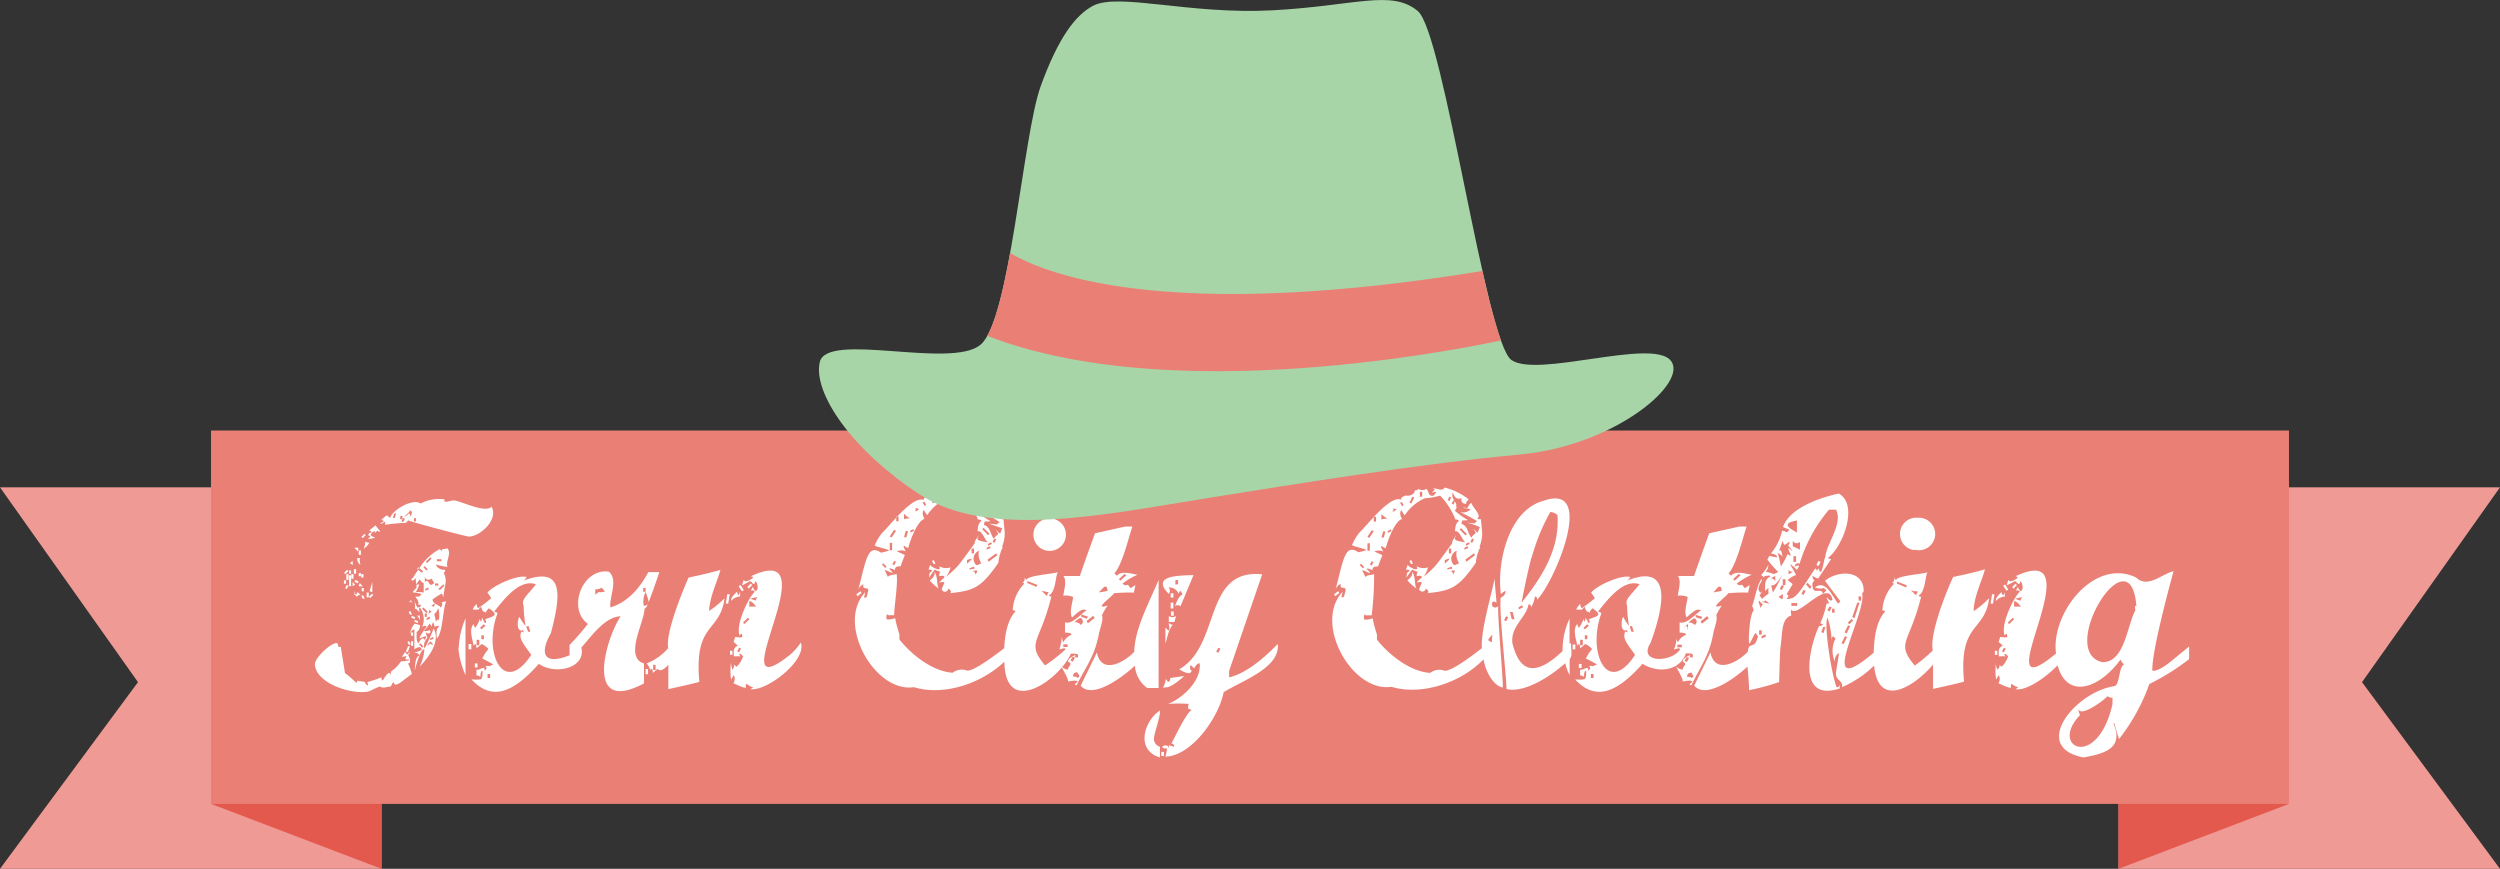 <svg xmlns="http://www.w3.org/2000/svg" width="308" height="107.04" viewBox="0 0 308 107.04"><rect x="0" y="0" width="308" height="107.04" fill="#333333" stroke="none"/><g id="Layer_2" data-name="Layer 2"><g id="logos"><polygon points="0 60.04 47 60.04 47 107.04 0 107.04 17 84.04 0 60.04" fill="#ef9a94"/><polygon points="26 99.04 47 107.04 47 92.04 26 99.04" fill="#e4594e"/><polygon points="308 60.04 261 60.04 261 107.04 308 107.04 291 84.04 308 60.04" fill="#ef9a94"/><polygon points="282 99.04 261 107.04 261 92.04 282 99.04" fill="#e4594e"/><rect x="26" y="53.04" width="256" height="46" fill="#ea7f75"/><path d="M43.25,70.27H43v.41h.26Zm7.39,9.29h.26V79h-.26Zm-6.77-9.44H43.6v.56h.27Zm.59-2.31H44.2v.56h.26Zm.32,2.92h-.27v.42h.27Zm-.62-3.25-.51,0,.45.46Zm-.88,3.82h.27v-.57h-.27Zm.14-2.21-.3.31.36.2Zm6.84,12.62c.5.08.16-.93,0-1a.62.62,0,0,0,.23-.45s-.1.18-.3.38l-.31-.3a2.57,2.57,0,0,1-.38.56c.28,0,.46,0,.53-.11.11.09-.09.3-.09.4s.59,0,.47.15a4.19,4.19,0,0,1-1,.13,4.6,4.6,0,0,1-1.21,1.24c-.06.21-.1.39-.13.54,0-1-.85.48-.92.61-.17-.18-.21-.32-.1-.43a16.56,16.56,0,0,1-1.81.61s.2.34,0,.43c-.24-.33-.36-.49-.35-.49a.09.09,0,0,0-.06,0,4.46,4.46,0,0,1-.8-.13.45.45,0,0,1-.11.28c-.62-.55-1.09-1-1.42-1.2-.27-1.71-.44-2.81-.53-3.28-.47.29-.19-.42-.5-.42-.69-.06-2.83,1.94-2.67,2.69.22,2.33,4.54,3.65,6.51,3.29.19,0,1.34-.66,1.53-.62.36.26.85,0,1.26,0,.11-.06.26-.53.4-.56.12.81,1-.1,2.24-1A6.48,6.48,0,0,0,50.26,81.71ZM42.64,71.5h-.27v.41h.27Zm8,6.83h.26v-.41h-.26Zm-7.39-7.45H43v1.33h.26Zm-.31-.15h-.27v.72h.27Zm2.12-4.81-.15-.15-.38.36.15.17Zm-2.32,6.64.2-.42-.22-.06-.2.38Zm.18-2.19-.15-.17-.38.38.15.17Zm7.83,5.36-.19-.45-.22.1.18.35ZM50.41,79l-.22.08.18.36h.22Zm.06-4.67a.27.27,0,0,1,.17-.23.79.79,0,0,1,.15.31,1.34,1.34,0,0,0-.13-.44C50.53,73.94,50.47,74.06,50.47,74.3Zm-4.86-.65.38-.38-.17-.15-.36.37Zm.63-7.5a.83.83,0,0,1-.6-.27c.15-.13.2-.53.62-.43-.09.09-.11.16-.07.2a4.13,4.13,0,0,1,.3-.31.42.42,0,0,0,.36.13c-.08-.18-.48-.59-.57-.77a8.64,8.64,0,0,0-.77.62s.37.16.21.33c-.15-.18-.37.14-.36.28a.41.41,0,0,1,.28.12l-.3.32C45.85,66.37,46.15,66.29,46.24,66.15Zm-1.31,7.59-.2-.45-.22.1.19.35ZM50,80.28l.24.08.26-.75h-.23Zm.67-4.2.4.2.08-.24-.4-.18ZM47.4,64.66A20.26,20.26,0,0,1,50,64.42l.3-.31c.33.19,7.14,2,7.49,2,1.46-.06,3.64-2.16,2.77-3.69-.77.87-3.81-.73-4.62-.76-.28-.05-1,.29-1.21.08,0-.1.13-.24-.08-.23a4.81,4.81,0,0,0-2.84.53c-.89-.71-3.57.83-3.73,1.78,0,0-.16-.11-.39-.32-.1,0-.33.19-.71.56a.5.5,0,0,1,.31.14c0,.05-.46.23-.44.35a.8.8,0,0,0,.51-.29Q47.55,64.51,47.4,64.66ZM51,63.84h.25v.4H51Zm-.79-1c.66,0,.7.46.21.87.14-.15.12-.31,0-.49-.27.28-.48.42-.61.42.3-.27.52-.48.68-.65A.26.26,0,0,0,50.16,62.81Zm-.33,1.07-.2.41-.22-.1.2-.4Zm-.57-.35h.27v.41h-.27Zm-.73-.3h.23l-.2.6-.21-.09Zm2.79,12.58a1.86,1.86,0,0,1,.36.58v-.63A.4.4,0,0,1,51.32,75.81Zm-.33.73.4.2.1-.21-.42-.2Zm-7.36-4.9.4.19.1-.22-.41-.2Zm1.15,1.18v-.41h-.27v.41Zm-.12-.58-.38-.45-.15.39ZM44.46,71v-.4H44.2V71Zm1.41,1.94V71.69l-.34,1.15ZM45,66.71a1.87,1.87,0,0,1-.21.9,1.79,1.79,0,0,0,.71-.77C45.33,66.92,45,66.71,45,66.71Zm-.56,6.58L44,72.92a.47.47,0,0,1-.15.38,1.63,1.63,0,0,1-.18-.53v.48l.33.29S44,73.29,44.4,73.29Zm.73.3h.26V73h-.26ZM44,68.74a1.07,1.07,0,0,0,.42.88,1.69,1.69,0,0,1-.07-.91A.35.35,0,0,1,44,68.74Zm-.56,3.5.31-.23-.31-.32Zm11.27-4.6c-.24,0-.32.1-.23.3l-.3-.3A6.89,6.89,0,0,0,51.66,70l.46.37-.15.2-.45-.37c-.45.65-.66,1-.6,1-.41,0-.22.72.28,0l.07.78a5.9,5.9,0,0,0,.45-.63c0,.13.36.5.48.48V73s-.92-.13-1,0a7.64,7.64,0,0,0,.45-.94c-.08-.09-.19-.07-.34,0l0,.38a2.09,2.09,0,0,0-.47.52c.12.08,1,.08,1.07.28l-.25.25a3.51,3.51,0,0,1-.49,0c.11.23.59.73.29,1a.64.64,0,0,1,.45.12.72.72,0,0,1-.5.23,7,7,0,0,1-.37-.91,2.78,2.78,0,0,1,.05,1.21s0-.14.15-.15l.47.45c0,.07-.16-.58,0-.62A2.46,2.46,0,0,1,52,77.29c.22-.22.41-.25.56-.08a6.37,6.37,0,0,0-.9,1.44c.38-.14.65-.24.82-.28.06.13,0,.29-.17.46-.28-.52-.7.23-.74.45-.34-.33-.22-1-.24-1.41.37-.24.36-.49.45-.85-.06,0-.65-.2-.71-.18a2.83,2.83,0,0,0-.58,1.3c.15-.4.34-.59.56-.57V80c.28-.23.87-.5.9.08-.4.17-.71.28-.92.35.41,0,.62.12.62.35-.45.17-.47.78-.57,1.84,0,.11.68-2.77,1.2-2.62a5.15,5.15,0,0,1-.6,2.16c1.1-1.16,2.64-3.1,1.74-4.73A18.19,18.19,0,0,1,52.3,79.9a1.24,1.24,0,0,1,.33-1.27c.07-.12-.24-.62-.15-.73.22.25.69.2.5-.28-.39.16-.64.18-.75.07a3.58,3.58,0,0,0,.68-.87,3.31,3.31,0,0,1,.32.4.62.62,0,0,1,.15-.55,1.52,1.52,0,0,1,.15.55s.56-.25.55,0c-.48.31-.25,1.2-.27,1.45.78-.68.74-3.91,1.18-4.55a1.05,1.05,0,0,0-.7.18c.39-.19.12.49,0,.55-.19-.35-1-.44-1-1a10.34,10.34,0,0,1,1.15-.73c.09.09.09.36.18.44.22-1.85.51-1.91.05-3a.41.41,0,0,0,.17-.39c-.29.14-1.1-.18-1.1-.64a4.32,4.32,0,0,0,1.4.3c-.29-.65.52-1.6,0-2.26ZM52,79.78l-.37-.38.15-.15.39.38ZM53,78.65l.35-.18.08.21-.43.19Zm0,.33c.23.23.35.38.35.45a.44.44,0,0,1-.35-.15l-.35.3A.91.91,0,0,1,53.08,79Zm0-10.31.17.15-.55.55-.15-.17Zm-.68,1.08.38.38-.17.15-.36-.38ZM52,75l.17-.16.53.55-.17.15Zm.39-2.22v-.22l.34-.18.1.22ZM52.33,76v-.41h.25V76Zm.23.39v-.24l.37-.18.08.22Zm.38-.88c-.12.12-.18.21-.18.28s.13-.61.12-.67a.52.52,0,0,0,.35.22A.47.47,0,0,0,52.94,75.55Zm1.14-.17a3,3,0,0,1,0,1c-.23,0-.35.1-.35.31l-.23-1C53.94,75.37,54,74.46,54.08,75.38Zm-.74-.86a.64.64,0,0,1,.25-.1.79.79,0,0,1-.2.41c-.12-.14-.22-.21-.31-.21A1,1,0,0,0,53.34,74.52Zm0-2.54c-.53.48-.5-.79-1-.22v-.68a.46.46,0,0,0,.8.23,3.45,3.45,0,0,1,.36.57S53.36,71.91,53.3,72Zm1.26.06.16.15-.55.55L54,72.57ZM54,71.88v.26h-.41v-.26Zm.38-2.73h-.56v-.26h.56Zm-2.85.73-.13.2.08.08.14-.2Zm4.94,10a10.68,10.68,0,0,0,.88,3.3v-7A10.24,10.24,0,0,0,56.51,79.9Zm1.6-.54h-.34V80h.34Zm.76,2.39h-.33v.5h.33Zm20.71,1.33h.3v-.64h-.3ZM79.4,75a.73.73,0,0,0,.37-.56c-.2.2-.36.24-.48.13a2.77,2.77,0,0,1,.26-1.64,9.7,9.7,0,0,1,.37,1.23c.45-1.17.89-2.4,1.31-3.67H79.87Q78,74,75.2,74.83c-.17-1.24,1-3.38-.18-4.4-3.26-.49-5.19,4.56-2.59,6.43a31.07,31.07,0,0,1-2.26,2.6v1.27C67,82,66.43,80.55,67.87,78c1.22-4.65,1.7-8.37-3.39-6.46a1.24,1.24,0,0,0,.4-.45c-1.09-.33-4.21,1.07-4.83,1.94a2.85,2.85,0,0,1,.46.68,18.47,18.47,0,0,1-1.61,1.23.75.75,0,0,1-.16-.55q-.48.47-.48.72h.66l.35-.37c.17.52.16.57.61.73,0-.13.12-.31.35-.53,1.5,1,.26,1-.48,1.38.17.12.18.46,0,.46-.16-.3-.29-.53-.4-.71.06.14-.07.44-.06.53a.46.46,0,0,1-.17-.38,3.2,3.2,0,0,1-.57,1.11.62.62,0,0,1-.18-.46c-.65.61-.13,2,0,2.75a.34.34,0,0,1,.2-.28.8.8,0,0,1,.13.55l.64-.55a2.32,2.32,0,0,1,.84.63,4.52,4.52,0,0,0-.76,1.16c.36.17.81.41,1.34.72-.13.12-.36.12-.48.26,0-.16-.78,0-.41,0,.13.14.07.33-.17.56.1-.84-.63,0-1-.18v.71a1.06,1.06,0,0,1,.49.19c0-.5.08-.75.26-.75,0,.53,0,.85-.16,1s-1,.06-1.2.07c2.63,2.82,5.29,1.45,8.3-1.93,2,1.43,5.83.53,5.23-2,1.23-1.35,2.84-3.76,4.84-3.86-2,3.08-4.4,12.17,2.88,8.27V81.74C76.83,81,79.44,76.52,79.4,75Zm-.16-2.57h.3v.47h-.3ZM59.05,79.5h-.33v-.68h.33Zm.57-.75H59.3v-.48h.32Zm-.3-1.21-.18-.2.46-.43.2.18Zm1.06,6h-.31v-.5h.31Zm4.75-10.49c-.55.67-.85,1-.62,1.57a17,17,0,0,0,.24,2.49A5,5,0,0,1,64,76c-.3.33-.39,2,.44,1.62a1.88,1.88,0,0,1,.14.49c0-.19-.11-.29-.34-.29-.4.83.25,1.5,1.21,2.86-3.39,5.19-6-.28-4.15-5.13a.77.77,0,0,0-.43-.2c.87-1,3-4.14,5.13-3.37C66,72.07,65.69,72.41,65.13,73.06Zm.21,4.78h-.28l-.23-.63.28-.09Zm8.83-4.9a.56.56,0,0,1-.41,0l-.42.35v-.68a1.13,1.13,0,0,0,.77-.2c.27.27.41.44.41.5Zm16.07,7.25h-.3v.49h.3Zm6.82.7C88.47,87.5,102.62,66.23,92.5,71a.41.41,0,0,1,.3.15c-.16.18-1,.74-1.18.28,0,.1-.2.59-.18.68a8.62,8.62,0,0,0,.94-.52c.3.09.49.75.7,0,.23.21.45,1.09,0,1.23a.85.85,0,0,1-.31-.51,2,2,0,0,0-.27.5c.13-.14.3-.11.5.08-.85.79-2.48,4.33-1.84,5.44,0-.11.06-.19.2-.26a.68.68,0,0,1,.08.4c-.18.13-.74,0-.87,0,0,.08-.19.55-.18.64a2.5,2.5,0,0,1,.5.45c-.64.28-.48.8-.48,1.31a4.92,4.92,0,0,1,.83,0c-.2-.21-.18-.32,0-.32l.31.3a3.18,3.18,0,0,1-.79,1.29l-.35-.26a.65.65,0,0,1-.17.61,2.79,2.79,0,0,1-.18-.88,8.31,8.31,0,0,0,0,2.09c.11-.09.24-.41.35-.51a1,1,0,0,1-.06,1c.12,0,1.23.6,1.54.54,0-.26,0-.43.1-.49a2,2,0,0,0,.8.44,1,1,0,0,1-.35.22c1.94.33,7-3.5,6.22-5.74A7.21,7.21,0,0,1,97.06,80.89Zm-6-.53-.23-.1.22-.45.25.09Zm.65-3.47-.16-.18.59-.6.19.17Zm.6-2.16v-.66c.25,0,.54.23.85.7C93.21,74.74,92.93,74.73,92.3,74.73Zm.8-.69c-.09-.12-.55-.17-.64-.29.07,0,.78-.19.85-.18A1,1,0,0,0,93.1,74Zm-3.69.33h.3l.18-1.16h-.3Zm1.76-1.46-.2.44s-.25-.37-.12-.49c-.57.51-.84.9-.79,1.18a1.58,1.58,0,0,1,1.11-.54Zm1.31-1-.41.42.16.19.43-.44Zm-5.13,3.37c.08-1.79,1-3.58,1.4-5.06-1.1.32-2.41.63-3.92.94-.82,1.81-2.9,7-2.51,8.69a6.82,6.82,0,0,1-2.67,1.9,1.87,1.87,0,0,1,.45.82s.06-.16.18-.17a.7.7,0,0,1,.14.52L81,82.4c.42.43.92-.06,1.34-.5v3c2.29-.5,3.56-.8,3.82-.9-.68-7.38,2.54-6,3.1-10.28A12.56,12.56,0,0,1,87.35,75.28Zm-6.59,7.27h-.3V81.9h.3Zm10.87-9.84-.41-.63-.23.16.41.62Zm28.82-10.94-.11,0,.07.11ZM115.05,69l-.23.1.2.38h.23Zm-.5,2.54a8.73,8.73,0,0,0,1.12,1c-.3-.37-.1-1.72-.6-2.08C115.36,70.88,114.73,71.35,114.55,71.53ZM106,72.84l-.5.38.15.23.5-.39Zm22.74-5.06a2,2,0,1,0,.48-3.91A2,2,0,0,0,128.73,67.78Zm6.69,10.12c.3-1.16.48-1.48.34-2.12a8.23,8.23,0,0,1,.69-1.18c-2,.66.83-1.29.76-1.51a19.67,19.67,0,0,1,2.47-.08c0-.08.2-.84.19-.92l-.59.37c-.06,0-.31-.43-.34-.43a.5.5,0,0,1-.65-.14,8.5,8.5,0,0,1,1.84-1.08c-.74-.12-2-.54-2.54.12l-.31-.28c1-1.17,1.65-4.07,2.22-5.78h-.88l-3.72.83c-.84,2.3-1.47,4.06-1.87,5.26H131c.49.56.06,1.81,0,2.43a2.31,2.31,0,0,1,1.21.16c-.05.63-.51,1.9-.13,2.51.84-.73,1.25-1.15,1.79-.86-.43.19-1.83,1.84-2.66,1.46v1.28c.53,0,.8.09.8.26a1.92,1.92,0,0,0-1,.92c-.13-.12-.19-.67-.19-.67a7.13,7.13,0,0,1-.29,1.53c.16.09.53-.27.76,0a19.66,19.66,0,0,1-2.54,2c-2.38-2.86-.64-2.69.78-8.48a.53.53,0,0,1-.33-.14c.88-.38.83-2.45,1.13-2.88-.45.23-3.88.4-3.88,1a1.23,1.23,0,0,1-.2-.35c0,.41-.11.61-.34.61a.31.31,0,0,1,.27.18,5,5,0,0,0-1.41,3.26.54.54,0,0,1,.35.13c-.83.87-1.3,2.39-1.4,4.55-1.1.83-3.52,2.71-4.54,2.77a1.85,1.85,0,0,0-1.81.25c-2.62-.16-5.28-2.45-6.56-4.1v-.63a15.79,15.79,0,0,1-.53-2,2.33,2.33,0,0,1-1,.17c-.16-.21-.06-.87.15-.52a6.12,6.12,0,0,1,.73,0c0-1.07.5-4,.3-5.1-.16.12-.92.09-1.07.38-.17-.38-.31-.67-.41-.84.27,0,.75.33,1,.35a2.82,2.82,0,0,0-.46-.54.76.76,0,0,1,.7.22c.09-.4.17-.51.73-.5.23-.63.4-1.09.53-1.39-.43-.21-.76-.36-1-.45a1.37,1.37,0,0,1,1.13,0c-.26-.39-.34-.62-.24-.7a4,4,0,0,0,.52.31c.25-1,1.1-3.32,2-3.62-.25-.46-.28-.83-.08-1.09l.41.65a5.94,5.94,0,0,1,2.46-2.11,8.65,8.65,0,0,0,1.91-.33A8.58,8.58,0,0,1,120.48,64c.28,0,.42.07.42.2-.43.32-.41.79-.47,1.25.54-.17.94,1.17,1.28,1.36-.34-.06-1.11-.14-1.25-.35s.16-.42.1-.51c-.07.19-.53.68-.48,1-2,2.7-1.9,2.75-3.52,4.12a3.59,3.59,0,0,0,.55-1.17,1.74,1.74,0,0,1-1.41-.14c.44.88-1.11,0-1.1-.19,0,.09-.21.53-.19.62a.68.68,0,0,1,.46.11q-.3.3-.33.24l-.1.64c.29-.43.52-.75.71-1a3.81,3.81,0,0,0,.7.25.85.85,0,0,0-.13.55c.16,0,.66-.18.63.18a4.92,4.92,0,0,0-.65.62s.59-.17.65,0l-.33.8a.41.41,0,0,0,.81-.07c.32.21.4.4.25.57,2.81-.32,3.74-.58,5.92-3.74a5.36,5.36,0,0,1,.55-1.94l-.1,0c.57-1.63.24-2,.19-3.43a.7.7,0,0,1-.47-.1c.65-.35-.67-1.46-.66-1.84-.21-.12-.58.61-.58.61a2.36,2.36,0,0,0,.43.09,1.34,1.34,0,0,1-1.31.36,22.21,22.21,0,0,1,2.12,1.25c-.14,0-.32.36-.45.26l-.86-.08s1.54.55,1.63.56a3.71,3.71,0,0,0-.25.65c-.19,0-.41-.41-.55-.45a4,4,0,0,1,.31.52,2,2,0,0,0-.58.58c-.5-.79-.4-1.41-1.21-1.73l.1-.4c.19,0,.56,0,.72-.05a8.55,8.55,0,0,1-1.63-1.16c.24-.25.28-.49.11-.7l.1,0a1.15,1.15,0,0,0-.2-.41l-.16.36-.23-.1.2-.42.12,0a1,1,0,0,1-.19-1c.17.57.54,1,1.08.71-.1.51.15.74.61.72-.15-.15.18-.42.27-.55a7.86,7.86,0,0,0-2.92-1.53c-.44.53-.77.07-1.55.09a.43.43,0,0,1,.32.16c-.25.25-.37.37-.37.38s.48-.2.53-.06l-.28.41c-.73.19-.61-.61-.91-.81a1,1,0,0,1-1,0c-.06.12-.2.18-.43.18-.06.51-.62.72-1.16.63-.49.22-.48.22-.54.5-1.38-.56-4.23,3.24-5.13,4.07a6,6,0,0,0-.91,1.54c.32.21,1.46.38,1.78.62a9.6,9.6,0,0,1-1,.26c-1.67-1.13-1.83.92-2.82,4.62a1.15,1.15,0,0,1,.66-.73c-.18.81.55.23.6.76-.23.84-.13.92-.53.88l.15-.66c-3.64,3.86,1.16,12.44,6,11.7,3.65,1.11,8.29-.42,11.14-3.14.1,7,6.83,2.16,8.2-1,.32,0,.82,0,.87.15V81c-.42,0-.5-.12-.23-.36-.66.31-1,.59-1,.86.69.35,0,.51,0,1a1.2,1.2,0,0,1-.8-.4c0,.16.88,1.52.8,1.86.12,0,1-.23,1.2,0-.28.29-.53.43-.14.45C134.05,81.68,134.92,80.69,135.42,77.9Zm3.12-7.2.21.18-.73.66-.18-.19Zm-2.74,1.84c.34-.46.62-.34.63.27-.11,0-.89.18-1,.16S135.57,72.82,135.8,72.54Zm-7.05.34a3.24,3.24,0,0,0,.44.08,1.09,1.09,0,0,0-.21.48l-.65-.63A2.41,2.41,0,0,1,128.75,72.88Zm-9.07-5.3H120v.59h-.29ZM119.14,69a2.32,2.32,0,0,1,.59-.17c0,.07-.19.27-.59.62Zm.31,1.16V70l.55-.18.08.23Zm.68.58a.33.33,0,0,0-.38-.38,3.46,3.46,0,0,1,.6-.08C120.44,70.39,120.37,70.55,120.13,70.78Zm.14-1.14a1.06,1.06,0,0,1,.34-1.75,2,2,0,0,0,.29,1.53A1.79,1.79,0,0,1,120.27,69.64Zm1.29-2.11.38-.2.1.23-.48.2Zm.25,1.71-.15-.24,1.06-.79.15.23Zm.68-2.84.25.08-.22.43-.23-.1Zm-.38.45.1.21-.48.22V67Zm-.93-1.78.73.73-.18.17-.72-.73Zm-1.45-3.87.24.09-.22.43-.21-.1Zm-3.61-.61h.28v.6h-.28Zm-.93.6.23.1-.37.74-.23-.08Zm-1.28.66.21.46h-.25l-.2-.38Zm-1.13.78.46.1c-.27.29-.45.36-.51.23A.18.18,0,0,0,112.78,62.63Zm-1.11,3.59h-.29l.2-.75h.29Zm.48-.8.38-.2.08.23-.46.2Zm-.78-2.09a3.53,3.53,0,0,0,.74.58c-.48,0-.73.05-.74.15Zm-1.2,6.34-.23-.1.22-.42.23.09Zm.25-6h.28v.59h-.28Zm-.26,1.64.23.13-.55.83-.22-.15Zm-.54,1.61h.29v.91h-.29Zm-.79,2.52.4.42-.17.15-.4-.4Zm17.74,2.18,1.23.48-.1.25-1.13-.48Zm4.94,8.13H131v-.33h.54Zm1.71-4,.8.25-.11.27-.69-.24Zm-1.34,5.68.27-.48.29.08-.26.52Zm.78,2-.46-.05q0-.51.54-.51c0,.11.26.37.24.48A.33.33,0,0,1,132.66,83.51Zm.43-6.49a1.12,1.12,0,0,0-.71-.25q.54-.51.75-.51A.46.46,0,0,1,133.09,77Zm.95-.11-.18-.27.81-.65.2.25Zm10.19-1.83h.33v-.71h-.33Zm7.2,8.37v-.68l4.07-11.89c-7.3-.76-5.05,8.79-10.23,11.7.32.17,1.4.88,1.55.15-.23,0-.28-.53-.1-.66l.4.4c.22-.43.45-.64.68-.63.24,2.29-2.33,4.41-3.89,5a17.77,17.77,0,0,1,2.53,0c-.09.67-.22.5.38.77-.66.2-2.38,4-2.51,4.1.19,0,.48.26.28.43-.06-.11-.58-.12-.58-.28a1.68,1.68,0,0,1,0,.48c-.07-.87-1.63,0-.23,0a9.06,9.06,0,0,1-.19,1c3.24-.1,6.58-4.87,7.16-7.94,2.24-1.41,7-3,6.67-5.94Q154,82.85,151.43,83.45Zm-1.32-2.91-.27-.11.25-.5.26.1Zm-6.53-3.1c0,3.9-.06.78.9-.35a1,1,0,0,1-.52-.22s.24.84,0,.95Zm-.51,15.82h.33v-.51h-.33Zm1.49-20.05h-.33v.53h.33ZM142.17,91c0-.67.81-2.66.73-3.47-2,1.34-3,4.91,0,5.78V92A1,1,0,0,1,142.17,91ZM144,73.17c.19-.32.16-.44,0-.81a1.33,1.33,0,0,1,1.23.81.58.58,0,0,1,.18-.38,2.1,2.1,0,0,1,.29.46c-.52.17-.74.94-.95,1.45a.48.48,0,0,1,.68,0c.78-1.85,1.31-3.13,1.61-3.85C145.39,70.92,141.68,70.84,144,73.17Zm.81-1.71h.33V72h-.33ZM144,76.63h.7c0-.1.18-.64.17-.74a.71.71,0,0,1-.87,0Zm.27-.77h.33v-.53h-.33Zm-1.53,8.9V71.45c-1.14,2.74-2.95,6-3,8.86-1.43,1.47-4.1,2.74-4.6.07l-2,4.1c1.45,1.7,5.11-1,6.68-2.47a3.67,3.67,0,0,0,1.52,2.75Zm.86-.09c.55.15,2.09-1.17,2.28-1.37-.28,0-1.5.22-1.71.23q0,.48-.27.48a2.71,2.71,0,0,1-.25-.38,4.31,4.31,0,0,1-.36,1.11A.8.8,0,0,0,143.56,84.67Zm29.81-13.14a8.11,8.11,0,0,0,1.12,1c-.3-.37-.1-1.72-.6-2.08C174.18,70.88,173.55,71.35,173.37,71.53Zm-8.56,1.31-.5.38.15.23.5-.39ZM173.87,69l-.23.1.2.38h.23Zm5.4-7.22-.11,0,.07.11Zm5.31,12.9c-.36.31-.89.19-.73-.47.15-.14.32-.12.51.07,0-.54-.23-2.45-.21-3-.56,2.53-1.75,6.66-1.58,8.57-1.09.85-3.53,2.73-4.56,2.8a1.85,1.85,0,0,0-1.81.25c-2.62-.16-5.28-2.45-6.56-4.1v-.63a15.79,15.79,0,0,1-.53-2,2.33,2.33,0,0,1-1,.17c-.16-.21-.06-.87.15-.52a6.12,6.12,0,0,1,.73,0,41,41,0,0,0,.3-5.1c-.16.12-.92.09-1.07.38-.17-.38-.31-.67-.41-.84.27,0,.75.33,1,.35a2.82,2.82,0,0,0-.46-.54.73.73,0,0,1,.69.22c.1-.4.18-.51.73-.5.24-.63.41-1.09.54-1.39-.44-.21-.76-.36-1-.45a1.37,1.37,0,0,1,1.13,0c-.26-.39-.34-.62-.24-.7a3.43,3.43,0,0,0,.52.31c.25-1,1.1-3.32,2-3.62-.25-.46-.28-.83-.08-1.09l.41.65a5.94,5.94,0,0,1,2.46-2.11,8.75,8.75,0,0,0,1.91-.33A8.58,8.58,0,0,1,179.3,64c.28,0,.42.07.42.2-.43.32-.41.79-.47,1.25.54-.17.94,1.17,1.28,1.36-.34-.06-1.11-.14-1.25-.35s.16-.42.1-.51c-.07.19-.53.68-.48,1-2,2.7-1.9,2.75-3.52,4.12a3.59,3.59,0,0,0,.55-1.17,1.74,1.74,0,0,1-1.41-.14c.44.88-1.12,0-1.1-.19,0,.09-.21.53-.2.62a.69.69,0,0,1,.47.11q-.3.3-.33.24l-.1.64c.29-.43.52-.75.71-1a3.57,3.57,0,0,0,.7.25.85.85,0,0,0-.13.55c.16,0,.66-.18.63.18a4.26,4.26,0,0,0-.65.62s.59-.17.65,0l-.34.8a.42.42,0,0,0,.82-.07c.32.21.4.4.25.57,2.81-.32,3.74-.58,5.92-3.74a5.36,5.36,0,0,1,.55-1.94l-.1,0c.57-1.63.24-2,.19-3.43a.7.7,0,0,1-.47-.1c.65-.35-.67-1.46-.66-1.84-.21-.12-.32.15-.58.61a.93.93,0,0,0-.55-.1,8,8,0,0,0,1,.19,1.34,1.34,0,0,1-1.31.36A22.21,22.21,0,0,1,182,64.21c-.14,0-.32.36-.45.26l-.86-.08a7.17,7.17,0,0,1,1.63.56,3.71,3.71,0,0,0-.25.65c-.19,0-.41-.41-.55-.45a4,4,0,0,1,.31.52,2,2,0,0,0-.58.58c-.51-.79-.41-1.41-1.21-1.73l.1-.4c.19,0,.56,0,.71-.05a8.83,8.83,0,0,1-1.62-1.16c.24-.25.28-.49.11-.7l.1,0a1.15,1.15,0,0,0-.2-.41l-.16.36-.23-.1.2-.42.12,0a1,1,0,0,1-.19-1c.16.57.54,1,1.08.71-.1.51.15.74.61.72-.15-.15.18-.42.27-.55A7.86,7.86,0,0,0,178,60.07c-.44.53-.78.07-1.55.09a.43.43,0,0,1,.32.16c-.25.25-.37.37-.37.38s.48-.2.53-.06l-.28.41c-.73.19-.61-.61-.91-.81a1,1,0,0,1-1,0c-.06.12-.2.18-.43.18-.06.51-.62.72-1.16.63-.49.22-.49.22-.54.5-1.38-.56-4.23,3.24-5.13,4.07a6,6,0,0,0-.91,1.54c.32.21,1.45.38,1.78.62a10.23,10.23,0,0,1-1,.26c-1.67-1.13-1.83.92-2.82,4.62a1.15,1.15,0,0,1,.66-.73c-.18.81.55.23.6.76-.23.84-.13.92-.53.88l.15-.66c-3.64,3.86,1.16,12.44,6,11.7,3.71,1.13,8.59-.49,11.36-3.38.24,1.46,1.18,3.24,2.38,3.48C185.18,83.42,184.49,76.14,184.58,74.67Zm-6.08-7.09h.29v.59h-.29ZM178,69a2.22,2.22,0,0,1,.59-.17c0,.07-.2.27-.59.62Zm.31,1.16V70l.55-.18.08.23Zm.68.58a.33.33,0,0,0-.38-.38,3.46,3.46,0,0,1,.6-.08C179.26,70.39,179.18,70.55,179,70.78Zm.13-1.14a1.06,1.06,0,0,1,.35-1.75,2,2,0,0,0,.29,1.53A1.76,1.76,0,0,1,179.08,69.64Zm1.3-2.11.38-.2.1.23-.48.2Zm.25,1.71-.15-.24,1.06-.79.15.23Zm.68-2.84.25.08-.22.43-.23-.1Zm-.38.45.1.21-.48.22V67ZM180,65.07l.73.73-.18.17-.72-.73Zm-1.45-3.87.24.09-.22.43-.22-.1Zm-3.62-.61h.29v.6h-.29Zm-.93.6.24.1-.37.74-.23-.08Zm-1.27.66.21.46h-.25l-.2-.38Zm-1.13.78.46.1c-.27.29-.45.36-.51.23A.18.18,0,0,0,171.6,62.63Zm-1.11,3.59h-.29l.2-.75h.28Zm.48-.8.38-.2.08.23-.46.2Zm-.78-2.09a3.29,3.29,0,0,0,.74.58c-.48,0-.73.05-.74.15ZM169,69.67l-.23-.1.21-.42.24.09Zm.25-6h.28v.59h-.28ZM169,65.32l.24.13-.55.83-.22-.15Zm-.53,1.61h.29v.91h-.29Zm-.79,2.52.39.42-.16.15-.4-.4Zm16.16,9.67a1.22,1.22,0,0,1-.51-.27s.39-.64.55-.6A3.64,3.64,0,0,0,183.81,79.12Zm9.53.21V76.21a9.1,9.1,0,0,0-.86,4c-2.94,2.79-5.18,3.14-6.19-1-.21-2.08,1.7-3.1,2-4.76.21,0,.31.13.31.38a3.64,3.64,0,0,0,.47-1.34c.19,0,.28.13.28.4,2.23-2.35,7.25-14.4.87-12.22-4.57,1.17-5.86,8-5.33,11.57,0-.14.52-.42.53-.47.1.45-.24.69-.57.88-.19,2.12.67,9.08.72,11.24,2.19.52,5.33-1.5,7.24-3.18a6.36,6.36,0,0,0,.54,1.49v-2c.35-.45.21-.73.15-2A1.49,1.49,0,0,1,193.34,79.33Zm-4.66-10.66A24.32,24.32,0,0,1,191,63.08a1.39,1.39,0,0,1,.88.38c.24,3.6-1.23,6.84-4.43,10.79Q188.19,70.46,188.68,68.67Zm-1.61,6.13.43-.23.1.26-.53.25Zm-1.53,1.73-.27-.12.25-.48.27.1Zm.46-1.12h.34l.21.88h-.33Zm8.05,4h-.33V80h.33Zm.77,2.39h-.34v.5h.34ZM211.1,77.9c.3-1.16.48-1.48.35-2.12a7.47,7.47,0,0,1,.68-1.18c-1.95.66.83-1.29.76-1.51a19.83,19.83,0,0,1,2.48-.08c0-.08.19-.84.18-.92l-.58.37c-.07,0-.32-.43-.35-.43a.5.5,0,0,1-.65-.14,8.74,8.74,0,0,1,1.84-1.08c-.73-.12-2-.54-2.54.12l-.31-.28c1-1.17,1.66-4.07,2.22-5.78h-.88l-3.72.83c-.84,2.3-1.46,4.06-1.87,5.26h-2c.48.56.05,1.81,0,2.43a2.29,2.29,0,0,1,1.21.16c-.05.63-.5,1.9-.13,2.51.84-.73,1.25-1.15,1.79-.86-.43.19-1.83,1.84-2.65,1.46v1.28c.53,0,.79.09.79.26a1.92,1.92,0,0,0-1,.92.94.94,0,0,1-.18-.67,3.54,3.54,0,0,1-.3,1.53c.16.09.54-.28.77,0-1.06,1.68-5.27,1.75-3.67-.76,1.6-4.31,2.82-10-2.89-7.68a1.36,1.36,0,0,0,.4-.45c-1.1-.33-4.21,1.07-4.83,1.94a3.21,3.21,0,0,1,.46.68,20.16,20.16,0,0,1-1.61,1.23.75.75,0,0,1-.17-.55q-.48.47-.48.72h.67l.34-.37c.18.52.17.57.62.73,0-.13.12-.31.35-.53,1.49,1,.26,1-.48,1.38.16.12.18.46,0,.46-.16-.3-.29-.53-.4-.71.05.14-.08.44-.07.53a.45.45,0,0,1-.16-.38,3.2,3.2,0,0,1-.57,1.11.62.62,0,0,1-.18-.46c-.65.61-.13,2,0,2.75a.32.32,0,0,1,.2-.28.8.8,0,0,1,.13.55l.63-.55a2.28,2.28,0,0,1,.85.63,4.6,4.6,0,0,0-.77,1.16q.56.25,1.35.72c-.13.12-.36.12-.48.26-.05-.16-.79,0-.42,0,.14.14.08.33-.16.56.1-.84-.63,0-1-.18v.71a1,1,0,0,1,.48.19q0-.75.27-.75c0,.53,0,.85-.17,1s-1,.06-1.19.07c2.62,2.82,5.29,1.45,8.3-1.93,2,1.24,4.59.84,5.35-1.29.33,0,.77,0,.84.15V81q-.63,0-.24-.36c-.66.31-1,.59-1,.86.69.35,0,.51,0,1a1.16,1.16,0,0,1-.79-.4c0,.16.87,1.52.79,1.86.13,0,1-.23,1.2,0-.28.29-.52.43-.13.45C209.73,81.68,210.61,80.69,211.1,77.9Zm3.12-7.2.22.18-.73.66-.19-.19Zm-2.74,1.84c.35-.46.63-.34.63.27-.11,0-.88.18-1,.16ZM195,79.5h-.33v-.68H195Zm.56-.75h-.31v-.48h.31Zm-.3-1.21-.18-.2.47-.43.2.18Zm1.07,6H196v-.5h.32Zm4.75-10.49c-.56.67-.85,1-.62,1.57a16.27,16.27,0,0,0,.23,2.49A5,5,0,0,1,200,76c-.31.33-.39,2,.44,1.62a3.26,3.26,0,0,1,.14.49c0-.19-.12-.29-.35-.29-.4.83.26,1.5,1.21,2.86-3.38,5.19-5.94-.28-4.15-5.13a.75.75,0,0,0-.43-.2c.87-1,3-4.14,5.13-3.37C201.94,72.07,201.64,72.41,201.08,73.06Zm.21,4.78H201l-.23-.63.28-.09Zm5.91,1.92h-.55v-.33h.55Zm1.71-4,.8.25-.12.27-.68-.24Zm-1,1.74,0,0c0-.39-.14-.46-.41-.2,0-.11.48-.35.45-.47C208,77.33,207.94,77.54,207.94,77.55Zm-.38,3.94.27-.48.3.08-.27.52Zm.78,2-.46-.05c0-.34.18-.51.55-.51,0,.11.25.37.23.48A.32.32,0,0,1,208.34,83.51Zm.44-6.49a1.12,1.12,0,0,0-.72-.25q.56-.51.75-.51A.47.47,0,0,1,208.78,77Zm.94-.11-.18-.27.81-.65.2.25Zm14.61-7.61-.29-.1-.23.5.27.12Zm11.53-1.52a2,2,0,1,0,.48-3.91A2,2,0,0,0,235.86,67.78Zm11.6,4.93-.41-.63-.23.16.41.62Zm-4.28,2.57c.08-1.79,1-3.58,1.4-5.06-1.1.32-2.41.63-3.92.94-.93,2-2.94,7.09-2.51,9.06A19.07,19.07,0,0,1,235.9,82c-2.39-2.86-.64-2.69.78-8.48a.55.55,0,0,1-.34-.14c.88-.38.83-2.45,1.13-2.88-.45.23-3.87.4-3.88,1a1.58,1.58,0,0,1-.2-.35c0,.41-.11.61-.33.61a.29.29,0,0,1,.26.18,5.08,5.08,0,0,0-1.41,3.26.54.54,0,0,1,.35.13c-.89.94-1.36,2.64-1.42,5.08-7.49,6.36-.8-4.88-1.43-7.29l.2-.28c0-2.73-3.28-2.56-4.77-1.28l1.89,2.52-.28.29c-.75-1-1.54-3-2.85-2a1.69,1.69,0,0,0,1.11.08l.31.28-.48.48c.1-.72-.84-.21-1.08-.53-.06,0-.41-.93.09-1.11-.12-.18-.35-.48-.19-.65,0,.16.58.31.62.38l1.61-2.42a.64.64,0,0,1-.38-.15c1.78-1.3,3.83-6.51,1.34-7.92-2.15.43-6.08,1.75-6.87,4.1.1.13.66.25.76.38l-.28.3a1.61,1.61,0,0,0-.61-.2,6.56,6.56,0,0,1-1.38,2.81c.28,0,.8.17.78.46a7.1,7.1,0,0,1-1-.18.9.9,0,0,1-.22.45,17.58,17.58,0,0,0,1.33,1.53c-.1.14-.38.13-.48.28a6.06,6.06,0,0,0-1.05-.3,1.12,1.12,0,0,0,.32-.85,4.39,4.39,0,0,1-.88,1.25l.48.38c-.38-.33.34-.26.58-.32,0,0,0,0,.08.12-.84.45-.6,1.08-.66,1.81l.38-.38c.13.11-.06.55.1.66a7,7,0,0,0-.85.68,2.91,2.91,0,0,1-.31-.48.79.79,0,0,0,.3-.56.34.34,0,0,1-.2.28c-.57-.65.12-1.1.23-1.71-.58.3-1,3-1.26,3.37.06,0,.14.17.21.51-.48.57-.67,3.3-.55,4.12.25-.2.54-1.14.8-1.33.08,0,.14.36.3.35-.31,1.13-.43,1-1.08,1.28a2.2,2.2,0,0,0-.2.69c-1.43,1.46-4.09,2.72-4.59.06l-2,4.1c1.42,1.68,5-.87,6.56-2.35.07.74.22,2.45.2,2.91a27.91,27.91,0,0,0,3.69-1c.06-1.4.07-2.8.16-4.2h0c.29-1.5,0-3.59,1.35-4,0-.08-.13-.62,0-.71.74,1.1,4.57-3.92,5.07-1.24-.29.35-.57-.26-.72-.27,0,.18.35.6.25.75h-.26a10.91,10.91,0,0,1-.78,2.44.57.57,0,0,1,.36.16,1.19,1.19,0,0,1-.51.19c-1.25,2.69-2.72,9.39,2.55,7.67v-.62q0,.48-.36.48c-.49-.92-1.64-7.44-1.15-8.6a9.82,9.82,0,0,1,.52,2.78.69.69,0,0,1,.18-.49l.3.3a3.29,3.29,0,0,0-.08,2.86,1.1,1.1,0,0,1,.49-1.08c0,.48-.37,2.15-.36,2.59,0,.79.9.81.75,1.61A12.82,12.82,0,0,0,230.89,82c.52,5.49,5.1,2.47,7.26-.13v3c2.29-.5,3.56-.8,3.82-.9-.68-7.38,2.54-6,3.1-10.28A12.56,12.56,0,0,1,243.18,75.28Zm-7.29-2.4a2.78,2.78,0,0,0,.44.08,1,1,0,0,0-.22.48l-.65-.63A2.61,2.61,0,0,1,235.89,72.88ZM216.72,74l.47.49a.81.81,0,0,0-.28.57C217,74.79,216.51,74.2,216.72,74Zm0,3.66h.33v.52h-.33Zm.3,1v-.28l.45-.23.1.28Zm0-4.53c.32,0,.48-.09.48-.2,0,.11.47.33.43.45Zm4.74-7.34v.92c-.07,0-.82-.41-.89-.39v-.71A.54.54,0,0,0,221.75,66.76Zm-.48,1.73v.7h-.33v-.7Zm-1-3.85c-.13-.39,1.16-.52,1.1-.57v1.51C221,65.35,220.24,65.05,220.24,64.64ZM219,68.09s.67.43.64.55c-.19-.66-.15-1-.47-.78.22-.55.38-1,.47-1.31a.76.76,0,0,0,.21.58c.12,0,.5-.38.62-.35a.53.53,0,0,1-.19.43c.35.34.52.57.52.67l-.42-.37c-.1.08,0,.38.27.91a.53.53,0,0,1-.43-.16,7.37,7.37,0,0,1-.82,1.53A12.14,12.14,0,0,0,219,68.09Zm1.35,2c0,.24.22.35.51.35a1.07,1.07,0,0,1-.51.28Zm-1.64.88v.73a.5.5,0,0,0-.52-.44A1.14,1.14,0,0,1,218.67,71Zm-.5,1.15c.42.07.87-.39,1.36-1.36A12.59,12.59,0,0,1,218.42,73Zm1.44,1.68a.91.91,0,0,1-.5-.24c0-.13.51-.3.5-.41Zm-.11-1.12-.27-.11.23-.48.29.08Zm.43-.61h-.33v-.71h.33Zm1.44,2.57h-.71V74.3h.71Zm-.45-1c-.12,0-.71.28-.86.09.3-.11.29-.48,0-.5.31-.53.56-.94.74-1.23,0-.16-.51-.35-.56-.56a2.67,2.67,0,0,1,1-.6c-.31-.59-.56-1-.76-1.35a3.59,3.59,0,0,1,.85.73,4,4,0,0,0,.28-.48c-.11-.11-.29-.08-.53.09a.39.39,0,0,1,.59-.37,18.55,18.55,0,0,1,3.62-6.67h.87c.9,1.74-1.23,4.26-1.31,5.82-.18.06-.44,2.91-.83,1.41a.55.55,0,0,0-.2.39.64.64,0,0,0-.2-.39C223,70.88,221.65,73.33,220.92,73.6Zm1.25-.35-.27-.11.24-.5.28.1Zm.78-.74L222.5,72l.18-.2.49.49ZM224.66,78l-.28-.12.23-.63h.28Zm.75-2.67-.27-.12.25-.48.27.08Zm.63.15h-.33V75H226Zm2.92-2h.33V74H229Zm-.15.77h.28l-.61,1.89-.28-.1Zm-.7,2,.2.19-.48.48-.18-.22Zm-.43.8.27.08-.44.9-.26-.12Zm-.81,2.21.43-.88.26.1-.43.88Zm6.83-7.62,1.23.48-.1.25-1.13-.48ZM247,72.91a.86.86,0,0,1-.2.44c-.21-.21-.25-.37-.12-.49-.57.51-.84.9-.79,1.18A1.58,1.58,0,0,1,247,73.5Zm1.31-1-.41.42.16.19.43-.44Zm-2.24,8.28h-.3v.49h.3Zm-.83-5.82h.3l.18-1.16h-.3Zm22.21,7.12q-1.54,1.24-2.28,1.14c-.11-2.18,2-10,2.61-12.25-1.32.25-3.18,2.18-4.61.77-5.18-2.49-10.52,4.42-9.87,9.36-9.41,7.85,5.26-14.35-5-9.51a.43.43,0,0,1,.3.15c-.16.18-1,.74-1.18.28,0,.1-.2.59-.19.68a7.91,7.91,0,0,0,1-.52c.3.09.49.75.7,0,.22.21.45,1.09,0,1.23a.85.85,0,0,1-.31-.51,2,2,0,0,0-.27.5c.13-.14.3-.11.5.08-.85.79-2.48,4.33-1.84,5.44,0-.11.06-.19.2-.26a.68.68,0,0,1,.08.4c-.18.13-.74,0-.87,0,0,.08-.19.55-.18.64a2.5,2.5,0,0,1,.5.45c-.65.28-.48.8-.48,1.31a4.92,4.92,0,0,1,.83,0c-.2-.21-.18-.32,0-.32l.31.3a3.18,3.18,0,0,1-.79,1.29l-.35-.26c.15.14.1.35-.17.61a1.46,1.46,0,0,1-.18-.88,8.44,8.44,0,0,0,0,2.09c.11-.09.24-.41.35-.51a1,1,0,0,1-.06,1c.12,0,1.23.6,1.54.54,0-.26,0-.43.1-.49a2,2,0,0,0,.8.44,1,1,0,0,1-.35.22c1.31.3,3.92-1.55,5.2-2.94,1.22,4.38,5.3,2.72,7.76-.71a1.41,1.41,0,0,0,.43.61c-.65.27-.51,2.45-1.16,2.67-4.85.69-10.43,7.55-3.82,8.79,2.55-.48,5-1.1,3.67-4.19h.13a18.1,18.1,0,0,0,.57,1.91,23.91,23.91,0,0,0,3.73-6.77,28.55,28.55,0,0,0,4.9-3.07V79.65Zm-20.57-1.13-.23-.1.22-.45.25.09Zm.65-3.47-.17-.18.6-.6.18.17Zm.6-2.16v-.66c.25,0,.54.23.84.7C249,74.74,248.76,74.73,248.13,74.73Zm.79-.69c-.08-.12-.54-.17-.63-.29.07,0,.78-.19.85-.18A1.08,1.08,0,0,0,248.92,74Zm11.34,12.7c-1.86,8.22-7.87,5.34-4,1.36a2.67,2.67,0,0,1-.23-.85c.17,1.34,3.43-1.18,3.62-1.49a.83.83,0,0,0,.61.2Zm2.95-12c-.18-.26-.21,0-.14.48-1,1.75-1.31,6.5-4.11,6.35C253.35,80.21,262.5,65.29,263.21,74.73Z" fill="#fff"/><path d="M134.67.71c3.11-1.64,11.89,1.11,22.11.56s14.66-2.6,17.89.09,8.33,40.79,11.55,43,17.11-2.67,19.56,0S199,54.93,187.22,56s-27.22,3.56-39,5.45-26.33,5-34.78-.45S100.11,48.38,101,44.6s16.11.89,19.78-2.11S126,16.71,128.22,10.6,132.56,1.82,134.67.71Z" fill="#a7d5a8"/><path d="M124.44,31.17c-.79,4.37-1.7,8.21-2.81,10.2,21.66,8.42,54.72,2.37,63.28.58a82,82,0,0,1-2.27-8.57C144.38,39.64,129.25,34,124.44,31.17Z" fill="#ea7f75"/></g></g></svg>